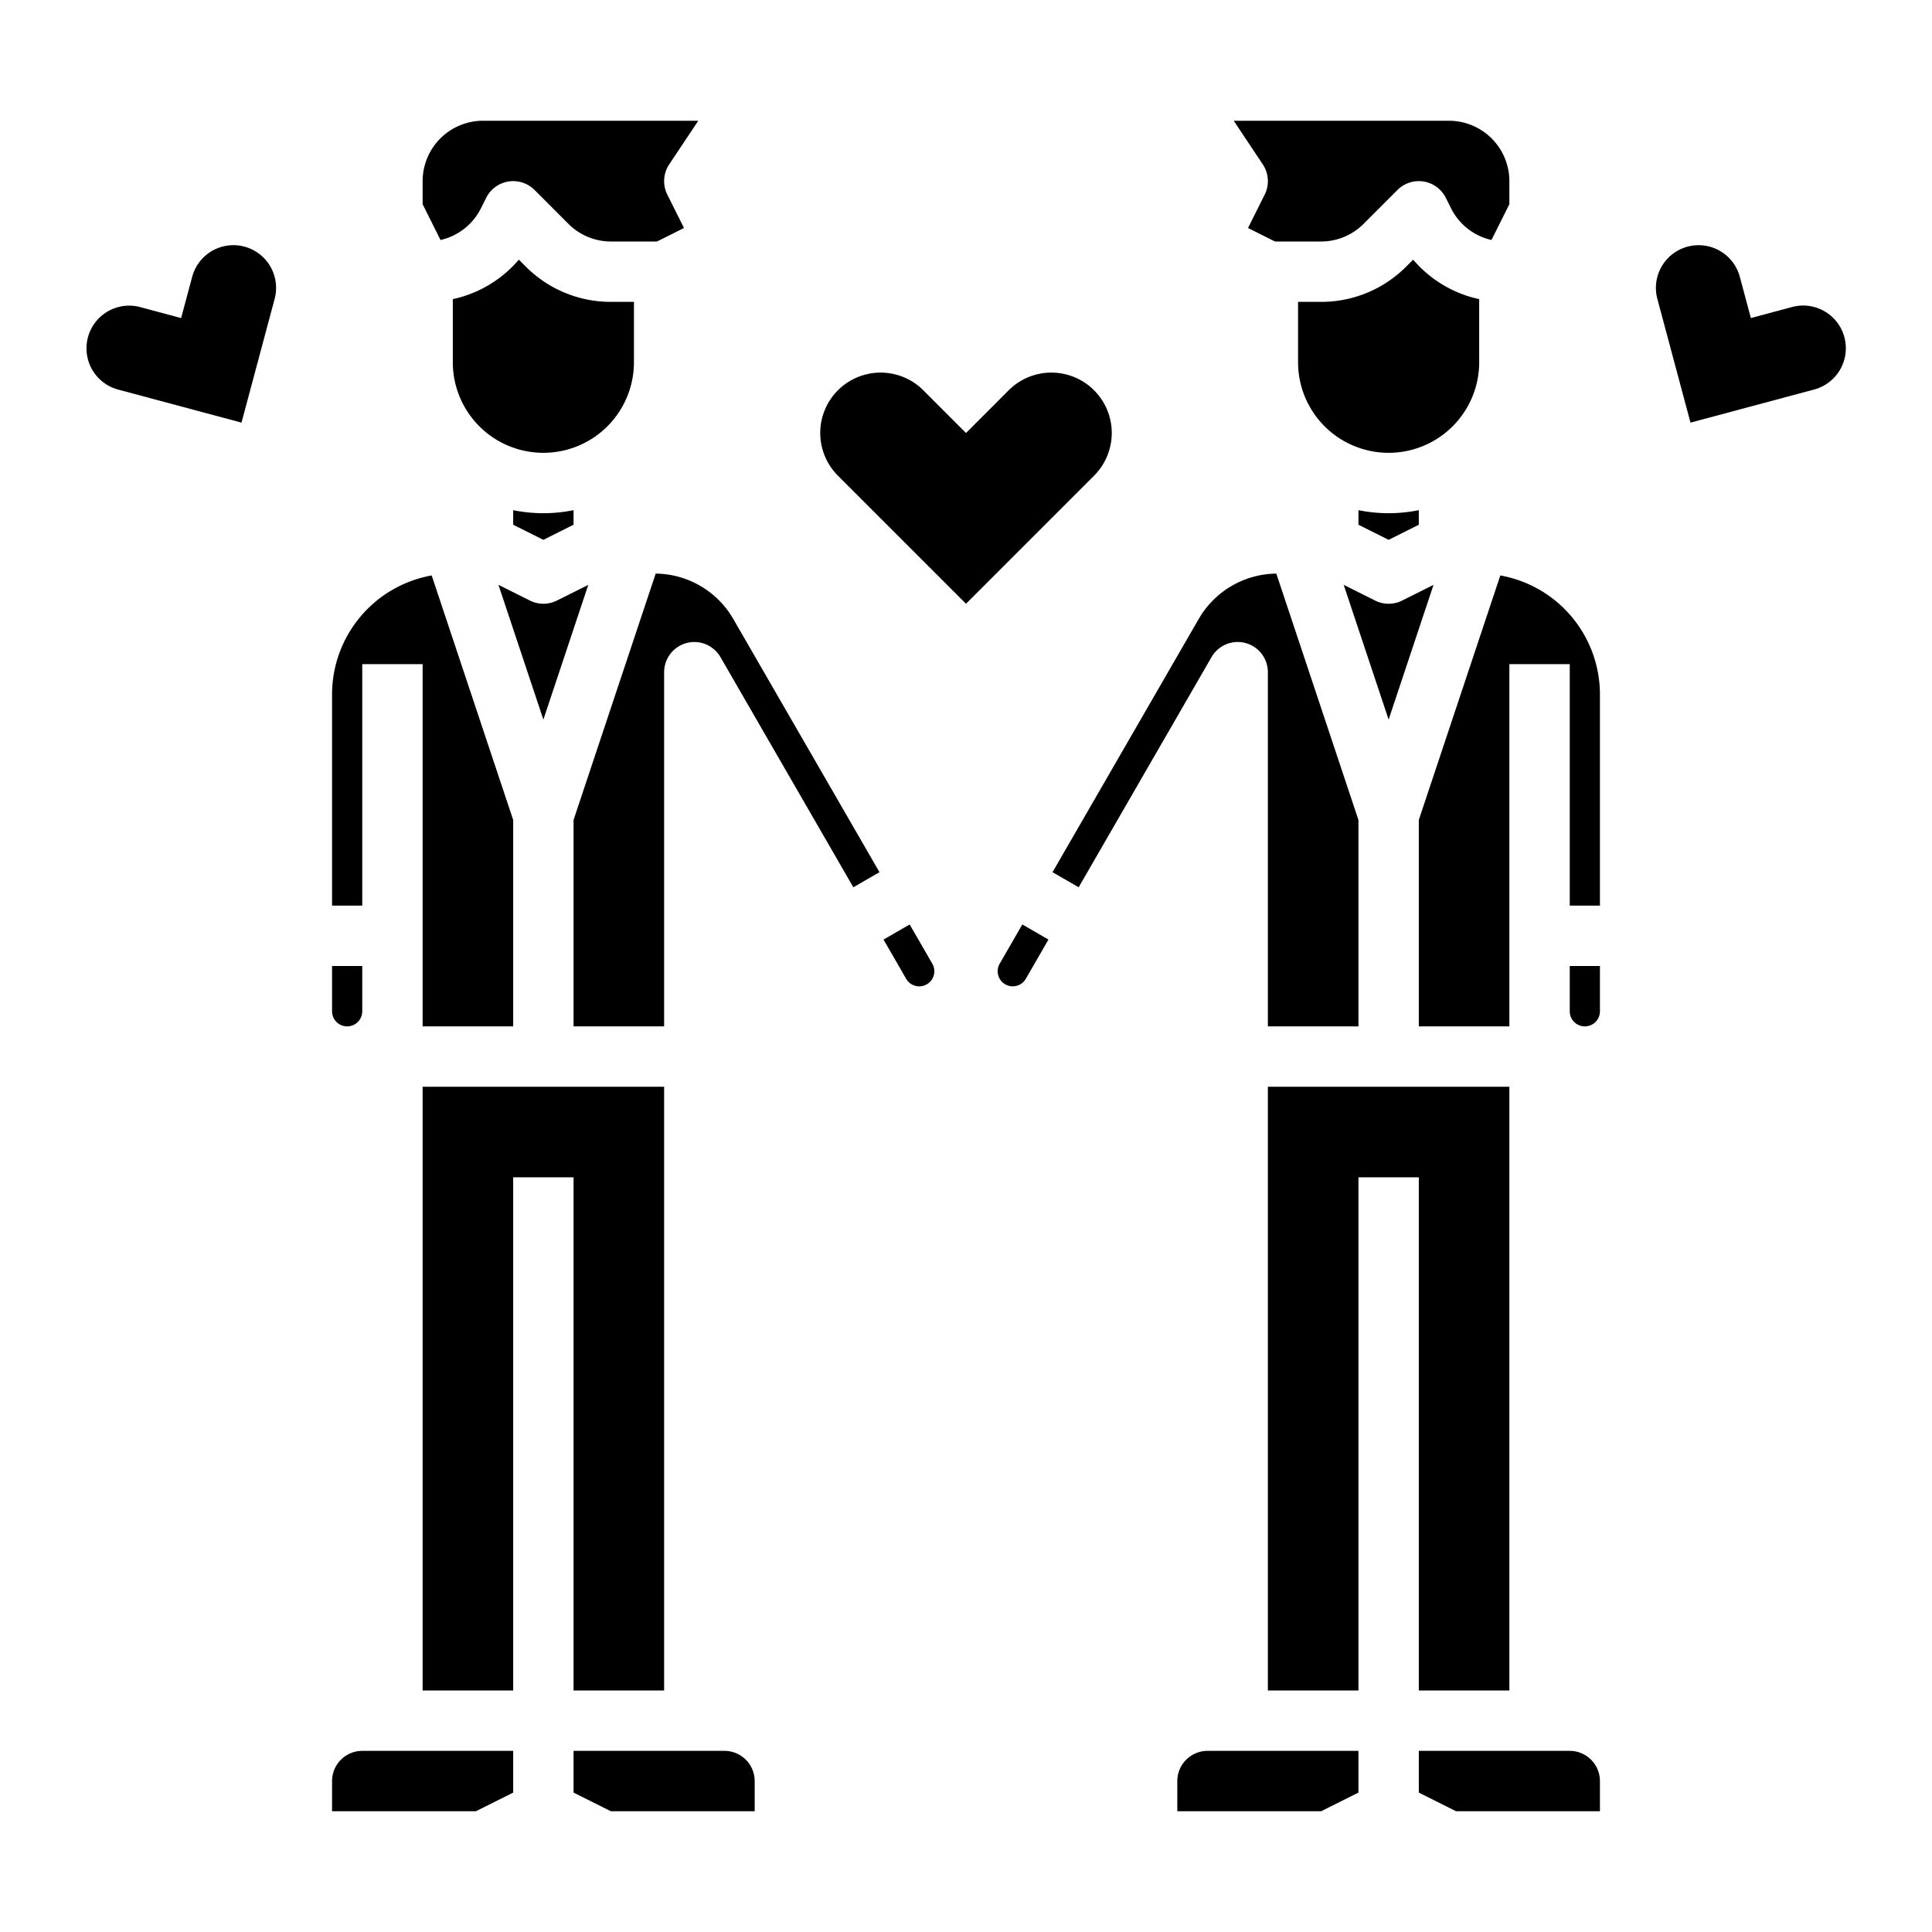 <svg xmlns="http://www.w3.org/2000/svg" viewBox="0 0 512 512" x="0px" y="0px"><g data-name="Wedding"><path d="M488.78,89.36a11.3,11.3,0,0,0-13.85-8L464,84.29l-2.93-10.93a11.311,11.311,0,1,0-21.85,5.86L448,112l32.78-8.78A11.315,11.315,0,0,0,488.78,89.36Z"></path><path d="M64.78,65.36a11.305,11.305,0,0,0-13.85,8L48,84.29,37.07,81.36a11.315,11.315,0,0,0-5.85,21.86L64,112l8.78-32.78A11.311,11.311,0,0,0,64.78,65.36Z"></path><path d="M289.94,126.06a16,16,0,0,0-22.63-22.63L256,114.75l-11.31-11.32a16,16,0,0,0-22.63,22.63l11.31,11.31L256,160l22.63-22.63Z"></path><path d="M112,48v6.111l4.745,9.491a15.9,15.9,0,0,0,10.734-8.447l1.366-2.732a8,8,0,0,1,12.812-2.08l8.971,8.971A15.891,15.891,0,0,0,161.941,64h12.17l7.156-3.578-4.422-8.844a8,8,0,0,1,.5-8.015L185.052,32H128A16.019,16.019,0,0,0,112,48Z"></path><path d="M152,139.056V135.2a40.154,40.154,0,0,1-16,0v3.861l8,4Z"></path><path d="M233.07,231.139,194.309,164a24.062,24.062,0,0,0-20.545-11.992L152,217.3V272h24V178.14a8,8,0,0,1,14.928-4l35.217,61Z"></path><path d="M245.613,260.85a4,4,0,0,0,1.456-5.464l-6-10.39-6.925,4,6,10.4a3.994,3.994,0,0,0,5.466,1.46Z"></path><path d="M144,190.7l11.9-35.709-8.325,4.162a8,8,0,0,1-7.156,0l-8.325-4.162Z"></path><path d="M168,96V80h-6.059a31.793,31.793,0,0,1-22.628-9.373L137.5,68.81A31.7,31.7,0,0,1,120,79.271V96a24,24,0,0,0,48,0Z"></path><path d="M88,240h8V176h16v96h24V217.3l-21.6-64.8A32.045,32.045,0,0,0,88,184Z"></path><path d="M200,480v-8a8.009,8.009,0,0,0-8-8H152v11.056L161.889,480Z"></path><polygon points="136 312 152 312 152 448 176 448 176 288 112 288 112 448 136 448 136 312"></polygon><path d="M88,268a4,4,0,0,0,8,0V256H88Z"></path><path d="M136,475.056V464H96a8.009,8.009,0,0,0-8,8v8h38.111Z"></path><path d="M392,96V79.271A31.7,31.7,0,0,1,374.5,68.81l-1.817,1.817A31.793,31.793,0,0,1,350.059,80H344V96a24,24,0,0,0,48,0Z"></path><path d="M360,135.2v3.861l8,4,8-4V135.2a40.154,40.154,0,0,1-16,0Z"></path><path d="M397.6,152.5,376,217.3V272h24V176h16v64h8V184A32.045,32.045,0,0,0,397.6,152.5Z"></path><path d="M424,268V256h-8v12a4,4,0,0,0,8,0Z"></path><path d="M379.9,154.993l-8.325,4.162a8,8,0,0,1-7.156,0l-8.325-4.162L368,190.7Z"></path><path d="M360,475.056V464H320a8.009,8.009,0,0,0-8,8v8h38.111Z"></path><path d="M424,480v-8a8.009,8.009,0,0,0-8-8H376v11.056L385.889,480Z"></path><polygon points="360 312 376 312 376 448 400 448 400 288 336 288 336 448 360 448 360 312"></polygon><path d="M285.855,235.137l35.217-61a8,8,0,0,1,14.928,4V272h24V217.3l-21.764-65.291A24.062,24.062,0,0,0,317.691,164l-38.762,67.139Z"></path><path d="M384,32H326.948l7.708,11.563a8,8,0,0,1,.5,8.015l-4.422,8.844L337.889,64h12.17a15.891,15.891,0,0,0,11.313-4.686l8.971-8.971a8,8,0,0,1,12.812,2.08l1.366,2.733A15.9,15.9,0,0,0,395.255,63.6L400,54.111V48A16.019,16.019,0,0,0,384,32Z"></path><path d="M264.928,255.39a4,4,0,0,0,1.458,5.46,3.995,3.995,0,0,0,5.465-1.457l6-10.4-6.926-4Z"></path></g></svg>